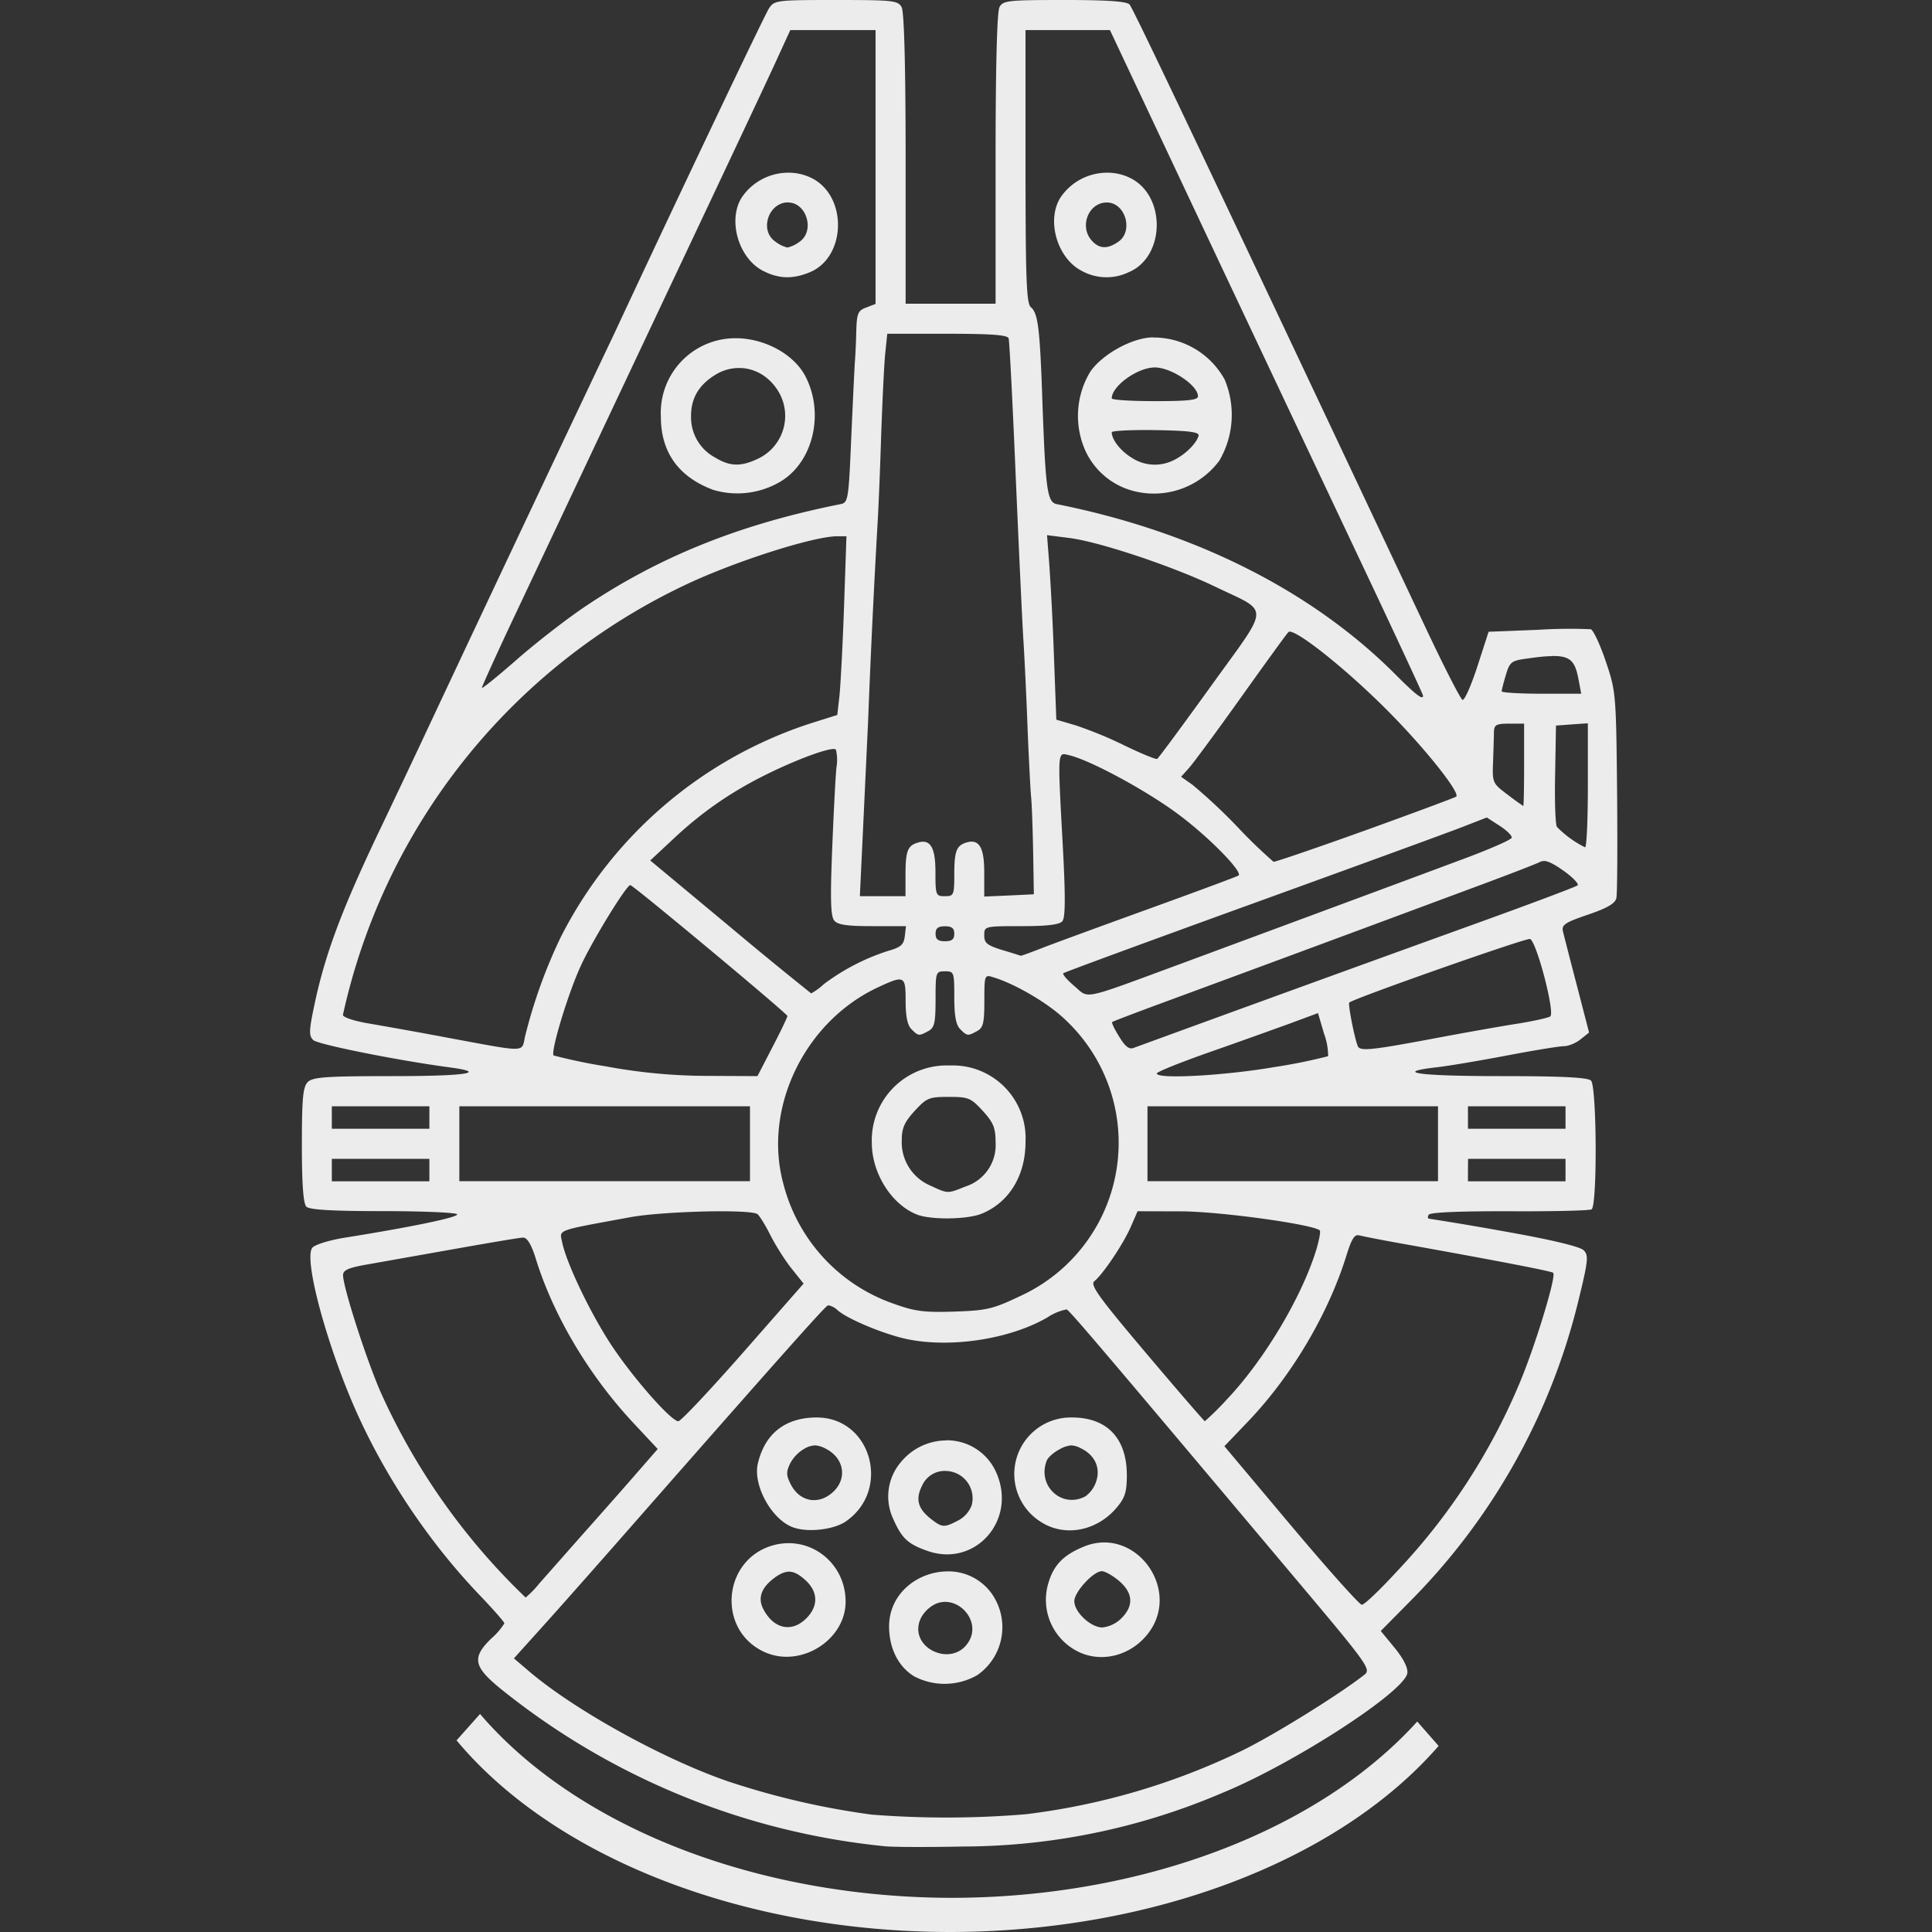 <svg width="16" height="16">
  <rect width="100%" height="100%" fill="#333333" stroke="none"/>
  <defs>
    <linearGradient id="applications-aerospace_svg__arrongin" x1="0%" x2="0%" y1="0%" y2="100%">
      <stop offset="0%" stop-color="#dd9b44"/>
      <stop offset="100%" stop-color="#ad6c16"/>
    </linearGradient>
    <linearGradient id="applications-aerospace_svg__aurora" x1="0%" x2="0%" y1="0%" y2="100%">
      <stop offset="0%" stop-color="#09d4df"/>
      <stop offset="100%" stop-color="#9269f4"/>
    </linearGradient>
    <linearGradient id="applications-aerospace_svg__cyberneon" x1="0%" x2="0%" y1="0%" y2="100%">
      <stop offset="0" stop-color="#0abdc6"/>
      <stop offset="1" stop-color="#ea00d9"/>
    </linearGradient>
    <linearGradient id="applications-aerospace_svg__fitdance" x1="0%" x2="0%" y1="0%" y2="100%">
      <stop offset="0%" stop-color="#1ad6ab"/>
      <stop offset="100%" stop-color="#329db6"/>
    </linearGradient>
    <linearGradient id="applications-aerospace_svg__oomox" x1="0%" x2="0%" y1="0%" y2="100%">
      <stop offset="0%" stop-color="#efefe7"/>
      <stop offset="100%" stop-color="#8f8f8b"/>
    </linearGradient>
    <linearGradient id="applications-aerospace_svg__rainblue" x1="0%" x2="0%" y1="0%" y2="100%">
      <stop offset="0%" stop-color="#00f260"/>
      <stop offset="100%" stop-color="#0575e6"/>
    </linearGradient>
    <linearGradient id="applications-aerospace_svg__sunrise" x1="0%" x2="0%" y1="0%" y2="100%">
      <stop offset="0%" stop-color="#ff8501"/>
      <stop offset="100%" stop-color="#ffcb01"/>
    </linearGradient>
    <linearGradient id="applications-aerospace_svg__telinkrin" x1="0%" x2="0%" y1="0%" y2="100%">
      <stop offset="0%" stop-color="#b2ced6"/>
      <stop offset="100%" stop-color="#6da5b7"/>
    </linearGradient>
    <linearGradient id="applications-aerospace_svg__60spsycho" x1="0%" x2="0%" y1="0%" y2="100%">
      <stop offset="0%" stop-color="#df5940"/>
      <stop offset="25%" stop-color="#d8d15f"/>
      <stop offset="50%" stop-color="#e9882a"/>
      <stop offset="100%" stop-color="#279362"/>
    </linearGradient>
    <linearGradient id="applications-aerospace_svg__90ssummer" x1="0%" x2="0%" y1="0%" y2="100%">
      <stop offset="0%" stop-color="#f618c7"/>
      <stop offset="20%" stop-color="#94ffab"/>
      <stop offset="50%" stop-color="#fbfd54"/>
      <stop offset="100%" stop-color="#0f83ae"/>
    </linearGradient>
    <style id="current-color-scheme" type="text/css">
      .applications-aerospace_svg__ColorScheme-Highlight{color:#5294e2}
    </style>
  </defs>
  <path fill="currentColor" d="M6.925 0c-.497 0-.512.002-.557.07-.037.057-.749 1.552-1.274 2.678a812.766 812.766 0 0 0-1.569 3.323c-.064.137-.242.514-.397.838-.3.632-.436.996-.523 1.407-.047.222-.048.262-.01.298.04.036.698.168 1.125.225.33.044.145.073-.47.073-.552 0-.66.008-.701.049-.04.04-.049.133-.049.522 0 .326.012.484.037.51.027.026.212.037.635.037.329 0 .605.012.614.026.014.024-.373.105-.937.195-.123.02-.242.057-.262.082-.079.094.14.881.397 1.43.245.525.592 1.033.988 1.447.113.118.205.223.205.234a.559.559 0 0 1-.109.126c-.162.158-.148.232.081.418a6.02 6.02 0 0 0 3.18 1.302c.068.007.361.008.652.002a5.485 5.485 0 0 0 2.142-.444c.59-.242 1.51-.838 1.532-.992.006-.043-.032-.12-.105-.209l-.115-.14.253-.256a5.312 5.312 0 0 0 1.38-2.464c.085-.347.09-.39.047-.433-.03-.03-.27-.088-.65-.155a26.27 26.27 0 0 0-.628-.106c-.013 0-.016-.015-.005-.033.013-.02.252-.03.669-.029.357.002.663-.005.68-.016.048-.03.043-1.018-.005-1.066-.027-.026-.236-.037-.745-.037-.683 0-.906-.031-.526-.074.1-.012.362-.056.581-.098.22-.042.43-.076.466-.076.038 0 .1-.026.138-.057l.07-.056-.1-.386a52.35 52.35 0 0 1-.116-.45c-.013-.056.014-.074.206-.14.16-.054.225-.092.236-.137.008-.035.01-.433.006-.886-.008-.804-.01-.828-.094-1.076-.047-.139-.103-.258-.124-.265a4.193 4.193 0 0 0-.442.005l-.404.016-.093.287c-.051.157-.106.282-.123.277-.016-.005-.16-.287-.32-.628C9.984 1.333 9.388.078 9.355.038 9.333.012 9.185 0 8.816 0c-.47 0-.51.004-.539.06-.02.039-.032.492-.032 1.258v1.197H7.5V1.318C7.5.552 7.488.098 7.467.06 7.437.004 7.397 0 6.925 0Zm-.38.249h.706v2.268l-.078.03c-.069.026-.078.048-.082.208a5.47 5.47 0 0 1-.01.226c-.003.026-.016.302-.03.614-.023.545-.026.567-.09.58-.832.166-1.498.433-2.118.85-.153.103-.407.3-.565.439-.158.138-.287.243-.287.232 0-.01.1-.231.221-.49l.354-.75.945-2.003c.448-.948.864-1.831.924-1.964Zm1.948 0h.699l.457.97c.422.896.658 1.397 1.744 3.695.215.457.392.838.392.847 0 .04-.062-.008-.233-.18-.69-.69-1.662-1.179-2.8-1.406-.08-.016-.093-.115-.12-.868-.02-.59-.036-.714-.095-.763-.036-.03-.044-.227-.044-1.166ZM6.57 1.432a.466.466 0 0 0-.425.2c-.122.187-.03.508.176.612.13.066.245.069.387.01.3-.126.312-.626.018-.777a.42.42 0 0 0-.156-.045Zm2.64 0a.466.466 0 0 0-.425.2c-.123.187-.031.508.175.612a.424.424 0 0 0 .388.01c.3-.126.311-.626.018-.777a.418.418 0 0 0-.156-.045Zm-2.683.245c.153 0 .223.235.096.324a.266.266 0 0 1-.102.049A.266.266 0 0 1 6.42 2c-.133-.092-.056-.324.107-.324Zm2.64 0c.152 0 .222.235.096.324-.091.064-.159.061-.221-.008-.106-.117-.028-.316.124-.316ZM7.348 2.764h.495c.369 0 .5.01.51.038.007.022.034.55.06 1.173.027.623.055 1.224.063 1.335.007.111.023.426.033.699.011.273.025.539.03.59.006.051.013.254.017.45l.006.357-.206.01-.205.009v-.203c0-.21-.045-.28-.156-.242-.075.026-.092.074-.092.263 0 .17-.005.179-.078.179-.075 0-.078-.008-.078-.201 0-.209-.045-.279-.155-.24-.076.025-.093.073-.093.262v.179h-.378l.018-.38.05-1.064a89.03 89.03 0 0 1 .077-1.615c.008-.12.022-.455.031-.745.01-.29.025-.602.034-.691zm2.202.03c-.17 0-.426.141-.523.288a.707.707 0 0 0-.034.66.606.606 0 0 0 .365.316.675.675 0 0 0 .74-.243.753.753 0 0 0 .044-.672.672.672 0 0 0-.592-.348Zm-3.467.007a.618.618 0 0 0-.61.65c0 .295.147.499.434.606a.7.7 0 0 0 .552-.066c.274-.16.371-.564.212-.873-.1-.193-.354-.321-.588-.317Zm3.481.242c.135 0 .357.148.357.239 0 .031-.082.04-.357.04-.197 0-.357-.01-.357-.023 0-.102.214-.256.357-.256zm-3.425.005c.12.006.233.073.305.19a.392.392 0 0 1-.165.56c-.143.068-.233.066-.355-.008a.377.377 0 0 1-.201-.34c-.002-.15.064-.262.201-.346a.372.372 0 0 1 .215-.056Zm3.432.514c.28.005.363.016.355.047-.016.06-.104.15-.198.198a.349.349 0 0 1-.357-.017c-.091-.056-.164-.149-.164-.21 0-.013.164-.021.364-.018zm-.9.87.182.023c.246.03.854.233 1.203.4.466.225.469.137-.025.824-.236.327-.437.6-.448.606-.01.006-.131-.044-.268-.11a3.328 3.328 0 0 0-.407-.168l-.16-.047-.02-.535a24.327 24.327 0 0 0-.039-.763Zm-1.736.009h.075l-.02.582c-.011.32-.029.653-.038.74l-.018.158-.222.07a3.549 3.549 0 0 0-2.069 1.772 4.224 4.224 0 0 0-.297.83c-.024.122.008.121-.59.01a47.843 47.843 0 0 0-.69-.125c-.13-.021-.226-.053-.226-.073a5.164 5.164 0 0 1 2.833-3.56c.41-.195 1.064-.404 1.262-.404Zm3.746.79c.083.003.49.33.823.667.3.303.589.666.556.699-.007.007-.346.133-.753.28-.407.146-.749.263-.76.26a4.158 4.158 0 0 1-.3-.29 4.61 4.61 0 0 0-.373-.349l-.093-.065.065-.072c.036-.04.23-.303.431-.585.201-.282.377-.525.392-.54.002-.003.006-.005.012-.005zm2.169.202c.159-.004.195.046.223.195l.022.117h-.33c-.18 0-.329-.009-.329-.02 0-.01.016-.072.035-.136.032-.107.046-.118.175-.135.084-.012.15-.02.204-.02zm.3.557v.514c0 .283-.01.514-.023.513a.845.845 0 0 1-.233-.169c-.013-.017-.02-.213-.015-.436l.007-.403.132-.01zm-.652.003h.124v.342c0 .188-.003.34-.007.34a2.41 2.41 0 0 1-.132-.096c-.122-.091-.125-.098-.118-.27.003-.097.007-.207.007-.246.002-.06.018-.07.126-.07zm-5.595.21c.01 0 .018.002.02.006a.37.37 0 0 1 .004.147c-.007.065-.023.367-.035.67-.017.42-.013.562.017.598.029.035.107.046.316.046h.278l-.01.084c-.008.069-.033.091-.135.12a1.797 1.797 0 0 0-.535.276.54.54 0 0 1-.105.077 36.13 36.13 0 0 1-.672-.551l-.661-.55.195-.182c.23-.215.461-.376.738-.516.25-.126.51-.224.585-.225Zm1.92.044.034.008c.181.044.657.303.915.499.247.186.518.464.486.496-.007.007-.341.131-.742.276-.4.145-.803.292-.893.328-.09.035-.167.063-.17.061a5.81 5.81 0 0 0-.155-.048c-.123-.038-.147-.058-.147-.12 0-.076.002-.077.306-.077.217 0 .317-.012.341-.041.025-.03.026-.199.005-.598-.04-.735-.046-.796.02-.784zm3.49.523.108.07c.059.038.103.082.098.098-.005.017-.183.095-.396.174-.53.198-1.527.567-2.326.863-.857.316-.773.298-.9.191-.058-.05-.1-.097-.091-.106.008-.008.713-.267 1.566-.576.853-.309 1.64-.596 1.746-.638Zm.471.36c.036 0 .083.024.163.08.078.055.13.11.118.122-.013.012-.394.155-.846.318a834.62 834.62 0 0 0-2.83 1.028c-.037.015-.07-.01-.12-.092-.038-.061-.065-.116-.058-.122.006-.006.228-.09.492-.187a793.748 793.748 0 0 0 2.437-.903c.307-.113.582-.219.612-.235a.07.07 0 0 1 .032-.008zm-7.564.2c.023 0 1.301 1.065 1.301 1.084 0 .01-.055.126-.124.258l-.124.24-.42-.002a4.635 4.635 0 0 1-.836-.079 4.498 4.498 0 0 1-.432-.09c-.028-.027.12-.517.227-.747.098-.212.376-.664.408-.664Zm2.606.341c.057 0 .077.017.077.062 0 .046-.02.062-.077.062-.057 0-.078-.016-.078-.062 0-.045.02-.062.078-.062zm4.845.105c.054.02.21.616.167.642-.02.012-.142.039-.273.06-.13.02-.411.07-.625.11-.598.113-.68.121-.697.072-.031-.086-.08-.345-.069-.357.032-.033 1.469-.538 1.497-.527zm-4.845.268c.075 0 .077.006.077.215 0 .154.014.229.049.264.058.058.062.058.14.016.05-.027.06-.066.06-.25 0-.212.002-.218.07-.197.187.056.466.22.608.36a1.396 1.396 0 0 1-.389 2.285c-.218.104-.271.116-.537.125-.25.008-.328-.002-.5-.064a1.426 1.426 0 0 1-.918-1c-.167-.622.177-1.335.78-1.619.225-.105.234-.101.234.111 0 .126.015.2.048.233.058.058.062.058.14.016.05-.027.06-.066.06-.263 0-.227.002-.232.078-.232zm3.089.346.05.17a.54.54 0 0 1 .034.187 4.522 4.522 0 0 1-.445.09c-.412.071-.974.102-.974.053 0-.013.192-.09.427-.173.235-.082.535-.19.668-.238Zm-3.05.434a.62.62 0 0 0-.645.64c0 .252.162.51.373.594.115.046.422.042.54-.008.226-.094.36-.316.36-.594a.603.603 0 0 0-.628-.632zm-.008.26c.163 0 .183.008.282.116.088.097.106.14.106.26a.36.36 0 0 1-.249.366c-.153.061-.143.061-.295-.009a.39.39 0 0 1-.233-.373c0-.102.022-.151.107-.244.099-.108.119-.116.282-.116Zm-5.109.078h.808v.186h-.808v-.093zm1.056 0h2.407v.62H3.804v-.31Zm5.699 0h2.406v.62H9.503v-.31Zm2.654 0h.808v.186h-.808v-.093Zm-9.409.435h.808v.186h-.808V9.69zm9.41 0h.807v.186h-.808V9.69zm-2.737.434.367.001c.324.002 1.09.108 1.142.158.008.008-.005.077-.027.153-.119.394-.434.922-.745 1.249a2.386 2.386 0 0 1-.18.178c-.005 0-.224-.253-.485-.562-.394-.466-.468-.568-.43-.598.071-.057.236-.302.3-.446zm-3.592.002c.221-.005.416.001.444.022.017.013.065.09.107.174.042.083.12.207.175.276l.1.125-.5.57c-.276.314-.517.57-.537.57-.061 0-.386-.371-.565-.646-.17-.262-.365-.67-.398-.839-.021-.104-.06-.09.573-.206.133-.024.38-.04.601-.046Zm5.413.197h.013c.027.008.216.045.421.081.751.135 1.175.217 1.187.23.028.028-.156.628-.285.929a5.156 5.156 0 0 1-1.006 1.54c-.142.155-.274.281-.294.28-.02-.001-.284-.297-.588-.658l-.55-.655.195-.204c.361-.377.666-.892.816-1.377.036-.117.061-.164.09-.167zm-6.908.02c.032-.001.068.059.104.177.146.47.44.964.807 1.357l.202.216-.177.203c-.097.112-.296.337-.441.5l-.364.412a.8.8 0 0 1-.112.115 5.442 5.442 0 0 1-1.203-1.706c-.122-.283-.309-.866-.309-.964 0-.042.046-.062.21-.09l.722-.128c.282-.05.534-.093.561-.093zm2.536.562a.159.159 0 0 1 .066.038c.07.064.323.174.517.226.363.097.89.026 1.22-.165a.444.444 0 0 1 .16-.067c.026.01.264.29 1.917 2.255.576.684.606.726.55.77-.21.165-.753.502-1.018.631a5.673 5.673 0 0 1-1.789.525 7.975 7.975 0 0 1-1.274.003 6.508 6.508 0 0 1-1.2-.279c-.54-.188-1.266-.591-1.64-.91l-.123-.105.263-.292c.145-.161.501-.564.791-.895 1.17-1.332 1.519-1.724 1.545-1.735a.028.028 0 0 1 .015 0zm-.106.927c-.26 0-.43.133-.488.382-.042.18.115.464.292.528.12.044.335.02.435-.048.38-.26.214-.862-.239-.862zm2.114 0a.468.468 0 0 0-.264.861c.198.132.469.083.636-.117.066-.078.082-.128.082-.266 0-.306-.164-.478-.454-.478zm-1.045.19a.489.489 0 0 0-.37.177.439.439 0 0 0-.064.477c.07.157.12.204.279.26.397.142.747-.253.573-.647a.446.446 0 0 0-.418-.268zm-1.08.041a.224.224 0 0 1 .09.03c.148.078.175.244.057.355-.119.111-.275.084-.35-.06-.04-.077-.04-.105-.006-.176a.31.31 0 0 1 .124-.125.182.182 0 0 1 .086-.024zm2.113 0a.18.18 0 0 1 .085.024c.117.056.166.164.126.278a.246.246 0 0 1-.088.12c-.194.104-.401-.086-.321-.294.01-.028.06-.072.11-.097a.217.217 0 0 1 .088-.03zm-1.028.212a.226.226 0 0 1 .209.284.236.236 0 0 1-.112.126c-.117.061-.132.06-.228-.015-.107-.085-.127-.164-.069-.277a.205.205 0 0 1 .2-.118zm1.294.592a.451.451 0 0 0-.16.036c-.169.07-.249.155-.292.308a.479.479 0 0 0 .279.574c.185.073.4.014.536-.148.268-.319 0-.781-.363-.77zm-2.612.006a.479.479 0 0 0-.112.016c-.427.115-.476.708-.073.887.297.132.668-.101.668-.419 0-.28-.223-.49-.483-.484zm2.605.232c.026 0 .09.036.142.08.117.1.124.206.02.31a.267.267 0 0 1-.157.076c-.097 0-.233-.127-.233-.218 0-.076.158-.248.228-.248zm-1.292.002c-.237.007-.47.184-.47.456.001.183.077.333.208.413a.544.544 0 0 0 .522-.01.483.483 0 0 0 .121-.674.44.44 0 0 0-.38-.185Zm-1.294.002c.042.002.083.026.133.072.104.096.106.214.006.314-.12.12-.268.09-.355-.073-.048-.09-.022-.174.08-.254.053-.041.095-.06.137-.059zm1.286.25c.154-.001.282.173.204.318-.13.243-.521.064-.402-.185a.27.27 0 0 1 .13-.12.207.207 0 0 1 .068-.013zm-3.85.929-.194.218A4.658 3.043 0 0 0 7.866 16a4.658 3.043 0 0 0 4.048-1.541l-.177-.202a4.52 3.043 0 0 1-3.856 1.46 4.52 3.043 0 0 1-3.906-1.523Z" color="#ececec"/>
</svg>
